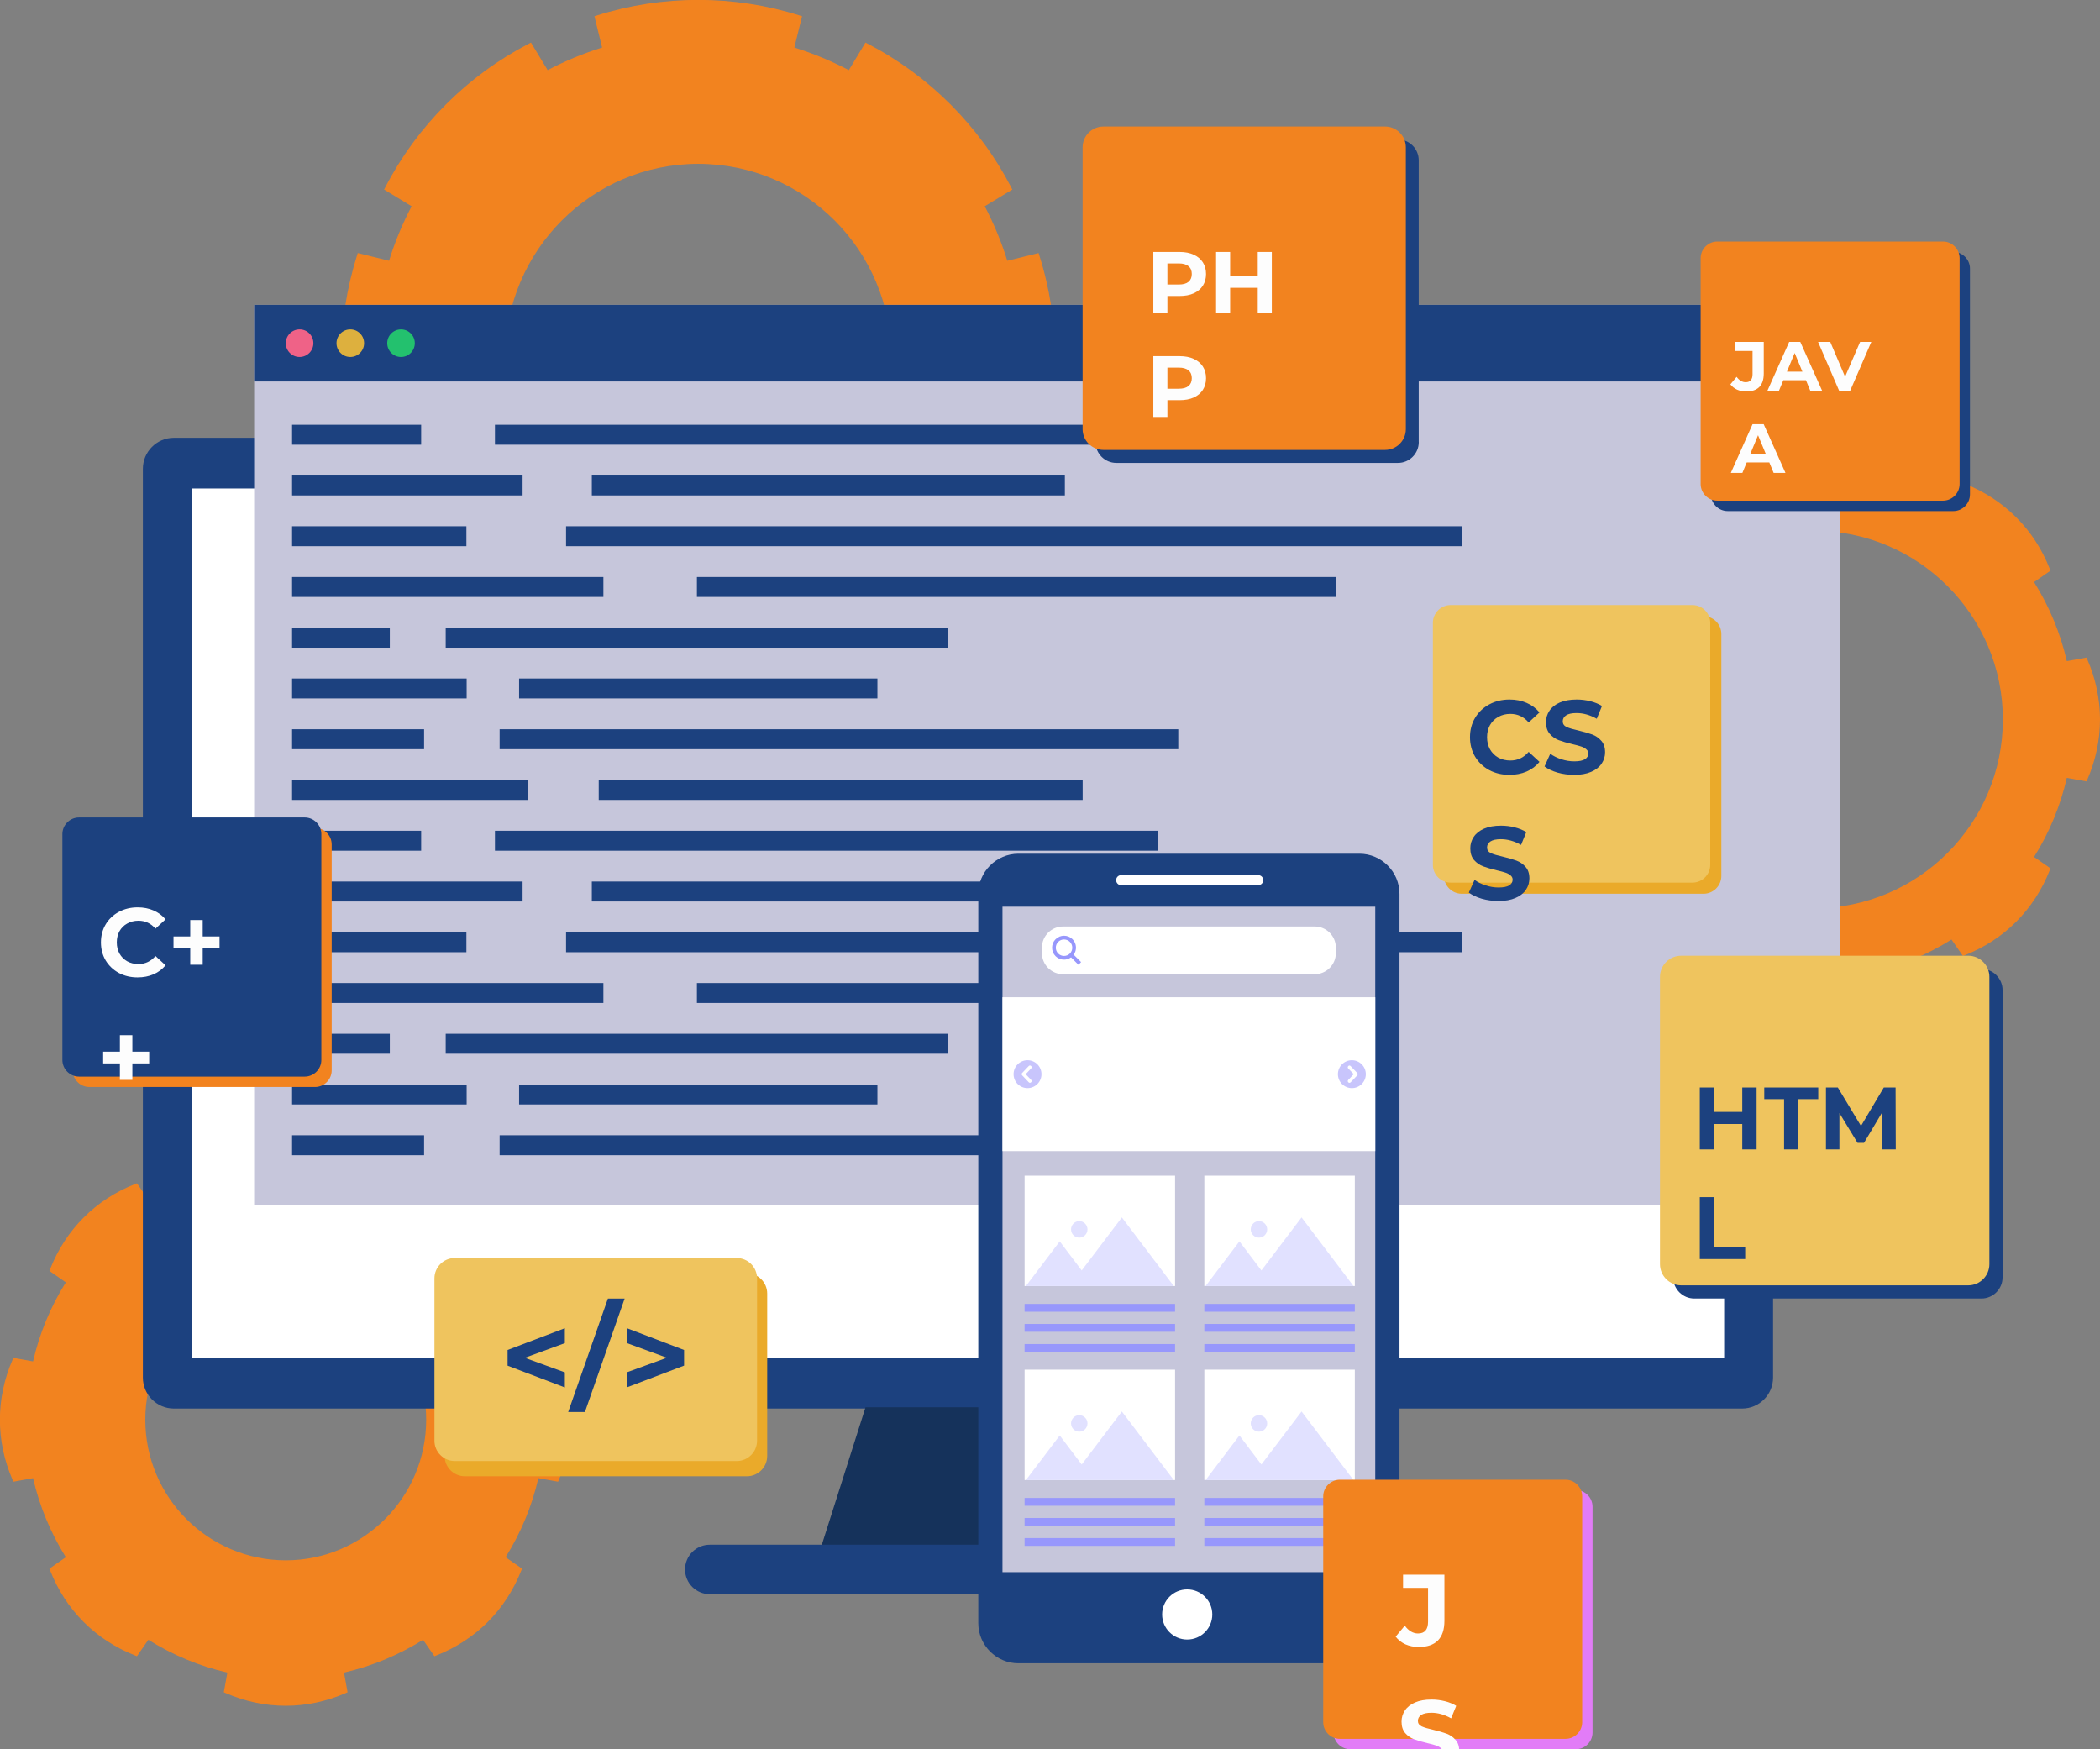 <svg width="383" height="319" viewBox="0 0 383 319" fill="none" xmlns="http://www.w3.org/2000/svg">
<rect x="0" y="0" width="383" height="319" fill="#808080" stroke="none"/>
<g clip-path="url(#clip0_494_5470)">
<path d="M189.548 46.564L189.419 46.148L183.711 47.555C182.648 44.121 181.26 40.78 179.595 37.614L184.627 34.569L184.433 34.181C181.547 28.599 177.819 23.518 173.361 19.048C168.902 14.587 163.815 10.857 158.237 7.969L157.849 7.765L154.806 12.791C151.633 11.125 148.294 9.737 144.871 8.672L146.277 2.962L145.861 2.832C133.892 -0.972 120.794 -0.972 108.825 2.832L108.408 2.962L109.814 8.672C106.383 9.737 103.043 11.125 99.88 12.791L96.837 7.765L96.448 7.969C90.871 10.857 85.783 14.587 81.325 19.048C76.866 23.509 73.139 28.599 70.253 34.181L70.049 34.569L75.072 37.614C73.407 40.78 72.019 44.121 70.956 47.555L65.248 46.148L65.119 46.564C63.223 52.553 62.252 58.782 62.252 65.094C62.252 71.406 63.213 77.635 65.119 83.623L65.248 84.04L70.956 82.633C72.019 86.067 73.407 89.408 75.072 92.573L70.04 95.618L70.243 96.007C73.129 101.588 76.857 106.679 81.315 111.14C85.774 115.601 90.861 119.331 96.439 122.219L96.828 122.422L99.871 117.397C103.043 119.063 106.383 120.451 109.805 121.515L108.399 127.226L108.815 127.356C114.8 129.253 121.025 130.225 127.334 130.225C133.642 130.225 139.867 129.262 145.852 127.356L146.268 127.226L144.862 121.515C148.294 120.451 151.633 119.063 154.796 117.397L157.84 122.432L158.228 122.228C163.806 119.34 168.893 115.61 173.352 111.149C177.81 106.688 181.538 101.598 184.424 96.016L184.618 95.628L179.586 92.583C181.251 89.417 182.638 86.076 183.702 82.642L189.409 84.049L189.539 83.633C191.444 77.644 192.406 71.415 192.406 65.103C192.416 58.782 191.454 52.553 189.548 46.564ZM127.343 100.311C107.937 100.311 92.147 84.512 92.147 65.094C92.147 45.676 107.937 29.877 127.343 29.877C146.749 29.877 162.539 45.676 162.539 65.094C162.539 84.512 146.749 100.311 127.343 100.311Z" fill="#F2831F"/>
<path d="M380.687 120.257L380.539 119.923L376.95 120.571C375.776 115.462 373.769 110.612 370.975 106.151L373.972 104.069L373.833 103.726C372.418 100.135 370.365 96.979 367.719 94.341C365.083 91.703 361.929 89.649 358.34 88.223L357.997 88.085L355.916 91.083C351.458 88.288 346.611 86.28 341.505 85.104L342.152 81.513L341.819 81.365C334.743 78.292 326.992 78.292 319.916 81.365L319.583 81.513L320.23 85.104C315.124 86.28 310.277 88.288 305.819 91.083L303.738 88.085L303.396 88.223C299.807 89.639 296.652 91.694 294.016 94.341C291.38 96.979 289.326 100.135 287.911 103.726L287.772 104.069L290.769 106.151C287.976 110.612 285.969 115.453 284.794 120.571L281.205 119.923L281.057 120.257C279.522 123.792 278.745 127.485 278.745 131.215C278.745 134.945 279.522 138.638 281.057 142.174L281.205 142.507L284.794 141.859C285.969 146.968 287.976 151.818 290.769 156.279L287.772 158.362L287.911 158.704C289.326 162.295 291.38 165.451 294.016 168.089C296.652 170.727 299.807 172.782 303.396 174.198L303.738 174.337L305.819 171.338C310.277 174.133 315.115 176.141 320.23 177.317L319.583 180.908L319.916 181.056C323.458 182.592 327.14 183.37 330.868 183.37C334.595 183.37 338.277 182.592 341.819 181.056L342.152 180.908L341.505 177.317C346.611 176.141 351.458 174.133 355.916 171.338L357.997 174.337L358.34 174.198C361.929 172.782 365.083 170.727 367.719 168.089C370.355 165.451 372.409 162.295 373.833 158.704L373.972 158.362L370.975 156.279C373.769 151.818 375.776 146.977 376.95 141.859L380.539 142.507L380.687 142.174C382.223 138.638 383 134.945 383 131.215C383 127.485 382.223 123.792 380.687 120.257ZM330.886 165.636C311.924 165.636 296.486 150.198 296.486 131.215C296.486 112.232 311.915 96.794 330.886 96.794C349.848 96.794 365.286 112.232 365.286 131.215C365.286 150.198 349.848 165.636 330.886 165.636Z" fill="#F2831F"/>
<path d="M101.924 247.964L101.776 247.631L98.187 248.279C97.013 243.16 95.005 238.32 92.212 233.859L95.209 231.776L95.07 231.434C93.655 227.843 91.601 224.686 88.956 222.049C86.32 219.411 83.165 217.356 79.577 215.931L79.234 215.792L77.153 218.791C72.695 215.996 67.848 213.987 62.742 212.812L63.389 209.221L63.056 209.072C55.98 206 48.229 206 41.153 209.072L40.82 209.221L41.467 212.812C36.361 213.987 31.514 215.996 27.056 218.791L24.975 215.792L24.632 215.931C21.043 217.347 17.889 219.402 15.253 222.049C12.617 224.686 10.563 227.843 9.148 231.434L9.009 231.776L12.006 233.859C9.213 238.32 7.206 243.16 6.031 248.279L2.442 247.631L2.294 247.964C0.758 251.5 -0.019 255.193 -0.019 258.923C-0.019 262.653 0.758 266.345 2.294 269.881L2.442 270.214L6.031 269.566C7.206 274.675 9.213 279.525 12.006 283.986L9.009 286.069L9.148 286.411C10.563 290.003 12.617 293.159 15.253 295.796C17.889 298.434 21.043 300.489 24.632 301.905L24.975 302.044L27.056 299.045C31.514 301.84 36.352 303.849 41.467 305.024L40.82 308.615L41.153 308.763C44.695 310.3 48.377 311.077 52.105 311.077C55.832 311.077 59.514 310.3 63.056 308.763L63.389 308.615L62.742 305.024C67.848 303.849 72.695 301.84 77.153 299.045L79.234 302.044L79.577 301.905C83.165 300.489 86.32 298.434 88.956 295.796C91.592 293.159 93.646 290.003 95.07 286.411L95.209 286.069L92.212 283.986C95.005 279.525 97.013 274.685 98.187 269.566L101.776 270.214L101.924 269.881C103.46 266.345 104.237 262.653 104.237 258.923C104.237 255.193 103.46 251.5 101.924 247.964ZM52.114 284.551C37.989 284.551 26.501 273.056 26.501 258.923C26.501 244.789 37.989 233.294 52.114 233.294C66.238 233.294 77.727 244.789 77.727 258.923C77.727 273.056 66.238 284.551 52.114 284.551Z" fill="#F2831F"/>
<path d="M323.375 251.231C323.375 254.341 320.841 256.877 317.733 256.877H31.699C28.6 256.877 26.057 254.332 26.057 251.231V85.484C26.057 82.383 28.6 79.838 31.699 79.838H317.733C320.841 79.838 323.375 82.383 323.375 85.484V251.231Z" fill="#1C417F"/>
<path d="M314.449 89.084H34.992V247.622H314.449V89.084Z" fill="white"/>
<path opacity="0.1" d="M34.992 247.622L314.44 89.084V247.622H34.992Z" fill="white"/>
<path d="M199.242 286.217H148.451L157.858 256.636H189.835L199.242 286.217Z" fill="#15325B"/>
<path d="M222.746 286.217C222.746 288.707 220.73 290.724 218.241 290.724H129.443C126.954 290.724 124.938 288.707 124.938 286.217C124.938 283.727 126.954 281.709 129.443 281.709H218.241C220.739 281.719 222.746 283.727 222.746 286.217Z" fill="#1C417F"/>
<path d="M335.659 55.598H46.351V219.726H335.659V55.598Z" fill="#C6C6DB"/>
<path d="M335.659 55.598H46.351V69.564H335.659V55.598Z" fill="#1C417F"/>
<path d="M57.155 62.586C57.155 63.974 56.026 65.103 54.639 65.103C53.252 65.103 52.123 63.974 52.123 62.586C52.123 61.197 53.252 60.068 54.639 60.068C56.026 60.059 57.155 61.188 57.155 62.586Z" fill="#EF6287"/>
<path d="M66.405 62.586C66.405 63.974 65.276 65.103 63.889 65.103C62.502 65.103 61.373 63.974 61.373 62.586C61.373 61.197 62.502 60.068 63.889 60.068C65.276 60.068 66.405 61.188 66.405 62.586Z" fill="#DDB03E"/>
<path d="M75.654 62.586C75.654 63.974 74.526 65.103 73.138 65.103C71.751 65.103 70.623 63.974 70.623 62.586C70.623 61.197 71.751 60.068 73.138 60.068C74.526 60.068 75.654 61.188 75.654 62.586Z" fill="#23C16E"/>
<path d="M76.811 77.459H53.27V81.097H76.811V77.459Z" fill="#1C417F"/>
<path d="M95.311 86.715H53.27V90.352H95.311V86.715Z" fill="#1C417F"/>
<path d="M211.258 77.459H90.269V81.097H211.258V77.459Z" fill="#1C417F"/>
<path d="M194.21 86.715H107.937V90.352H194.21V86.715Z" fill="#1C417F"/>
<path d="M85.062 95.97H53.27V99.608H85.062V95.97Z" fill="#1C417F"/>
<path d="M266.646 95.97H103.238V99.608H266.646V95.97Z" fill="#1C417F"/>
<path d="M110.046 105.226H53.27V108.863H110.046V105.226Z" fill="#1C417F"/>
<path d="M243.632 105.226H127.103V108.863H243.632V105.226Z" fill="#1C417F"/>
<path d="M71.094 114.481H53.27V118.119H71.094V114.481Z" fill="#1C417F"/>
<path d="M85.108 123.737H53.27V127.374H85.108V123.737Z" fill="#1C417F"/>
<path d="M172.926 114.481H81.288V118.119H172.926V114.481Z" fill="#1C417F"/>
<path d="M160.023 123.737H94.672V127.374H160.023V123.737Z" fill="#1C417F"/>
<path d="M77.347 132.992H53.27V136.63H77.347V132.992Z" fill="#1C417F"/>
<path d="M214.893 132.992H91.121V136.63H214.893V132.992Z" fill="#1C417F"/>
<path d="M96.273 142.248H53.27V145.885H96.273V142.248Z" fill="#1C417F"/>
<path d="M197.457 142.248H109.195V145.885H197.457V142.248Z" fill="#1C417F"/>
<path d="M76.811 151.503H53.27V155.141H76.811V151.503Z" fill="#1C417F"/>
<path d="M95.311 160.759H53.27V164.396H95.311V160.759Z" fill="#1C417F"/>
<path d="M211.258 151.503H90.269V155.141H211.258V151.503Z" fill="#1C417F"/>
<path d="M194.21 160.759H107.937V164.396H194.21V160.759Z" fill="#1C417F"/>
<path d="M85.062 170.014H53.27V173.652H85.062V170.014Z" fill="#1C417F"/>
<path d="M266.646 170.014H103.238V173.652H266.646V170.014Z" fill="#1C417F"/>
<path d="M110.046 179.27H53.27V182.907H110.046V179.27Z" fill="#1C417F"/>
<path d="M243.632 179.27H127.103V182.907H243.632V179.27Z" fill="#1C417F"/>
<path d="M71.094 188.525H53.27V192.163H71.094V188.525Z" fill="#1C417F"/>
<path d="M85.108 197.781H53.27V201.418H85.108V197.781Z" fill="#1C417F"/>
<path d="M172.926 188.525H81.288V192.163H172.926V188.525Z" fill="#1C417F"/>
<path d="M160.023 197.781H94.672V201.418H160.023V197.781Z" fill="#1C417F"/>
<path d="M77.347 207.036H53.27V210.674H77.347V207.036Z" fill="#1C417F"/>
<path d="M214.893 207.036H91.121V210.674H214.893V207.036Z" fill="#1C417F"/>
<path d="M255.241 296.009C255.241 300.035 251.948 303.33 247.924 303.33H185.737C181.713 303.33 178.42 300.035 178.42 296.009V163.008C178.42 158.982 181.713 155.687 185.737 155.687H247.924C251.948 155.687 255.241 158.982 255.241 163.008V296.009Z" fill="#1C417F"/>
<path d="M250.82 165.349H182.833V286.707H250.82V165.349Z" fill="#C6C6DB"/>
<path d="M221.099 294.427C221.099 296.953 219.055 298.999 216.521 298.999C213.995 298.999 211.951 296.953 211.951 294.427C211.951 291.9 213.995 289.854 216.521 289.854C219.046 289.854 221.099 291.9 221.099 294.427Z" fill="white"/>
<path d="M230.395 160.509C230.395 161.009 229.988 161.425 229.48 161.425H204.477C203.969 161.425 203.562 161.018 203.562 160.509C203.562 160 203.969 159.593 204.477 159.593H229.48C229.988 159.593 230.395 160.009 230.395 160.509Z" fill="white"/>
<path d="M250.82 181.861H182.833V209.924H250.82V181.861Z" fill="white"/>
<path d="M187.402 198.438C188.807 198.438 189.946 197.298 189.946 195.893C189.946 194.487 188.807 193.347 187.402 193.347C185.997 193.347 184.858 194.487 184.858 195.893C184.858 197.298 185.997 198.438 187.402 198.438Z" fill="#C8C5FC"/>
<path d="M187.06 195.893C187.393 195.541 187.735 195.189 188.068 194.837C188.336 194.551 187.911 194.125 187.633 194.402C187.226 194.828 186.829 195.245 186.422 195.67C186.301 195.791 186.301 195.976 186.422 196.105C186.829 196.531 187.226 196.948 187.633 197.373C187.902 197.66 188.336 197.225 188.068 196.938C187.726 196.596 187.393 196.244 187.06 195.893Z" fill="white"/>
<path d="M246.555 198.438C247.96 198.438 249.099 197.298 249.099 195.893C249.099 194.487 247.96 193.347 246.555 193.347C245.15 193.347 244.011 194.487 244.011 195.893C244.011 197.298 245.15 198.438 246.555 198.438Z" fill="#C8C5FC"/>
<path d="M246.897 195.892C246.564 196.244 246.222 196.596 245.889 196.948C245.621 197.235 246.046 197.66 246.324 197.383C246.731 196.957 247.128 196.54 247.535 196.115C247.646 195.994 247.646 195.809 247.535 195.68C247.128 195.254 246.722 194.837 246.324 194.412C246.056 194.125 245.621 194.56 245.889 194.847C246.231 195.198 246.564 195.541 246.897 195.892Z" fill="white"/>
<path d="M243.632 173.809C243.632 175.928 241.903 177.659 239.784 177.659H193.877C191.759 177.659 190.029 175.928 190.029 173.809V172.809C190.029 170.69 191.759 168.959 193.877 168.959H239.784C241.903 168.959 243.632 170.69 243.632 172.809V173.809Z" fill="white"/>
<path d="M195.607 171.282C194.756 170.431 193.369 170.431 192.518 171.282C191.667 172.134 191.667 173.522 192.518 174.374C193.285 175.142 194.488 175.207 195.339 174.586L196.689 175.938L197.17 175.456L195.82 174.105C196.44 173.254 196.375 172.05 195.607 171.282ZM195.126 173.892C194.543 174.475 193.581 174.475 192.999 173.892C192.416 173.309 192.416 172.347 192.999 171.763C193.581 171.18 194.534 171.18 195.126 171.763C195.709 172.347 195.709 173.3 195.126 173.892Z" fill="#9797FC"/>
<path d="M214.31 214.404H186.866V234.534H214.31V214.404Z" fill="white"/>
<path d="M214.31 237.792H186.866V239.218H214.31V237.792Z" fill="#9797FC"/>
<path d="M214.31 241.448H186.866V242.873H214.31V241.448Z" fill="#9797FC"/>
<path d="M214.31 245.113H186.866V246.539H214.31V245.113Z" fill="#9797FC"/>
<path d="M204.607 222.021L197.281 231.693L193.276 226.389L187.106 234.534H195.135H199.437H214.079L204.607 222.021Z" fill="#E1E1FF"/>
<path d="M198.336 224.205C198.336 225.038 197.661 225.705 196.837 225.705C196.005 225.705 195.339 225.029 195.339 224.205C195.339 223.372 196.014 222.697 196.837 222.697C197.661 222.697 198.336 223.372 198.336 224.205Z" fill="#E1E1FF"/>
<path d="M247.092 214.404H219.647V234.534H247.092V214.404Z" fill="white"/>
<path d="M247.092 237.792H219.647V239.218H247.092V237.792Z" fill="#9797FC"/>
<path d="M247.092 241.448H219.647V242.873H247.092V241.448Z" fill="#9797FC"/>
<path d="M247.092 245.113H219.647V246.539H247.092V245.113Z" fill="#9797FC"/>
<path d="M237.379 222.021L230.053 231.693L226.048 226.389L219.878 234.534H227.907H232.208H246.851L237.379 222.021Z" fill="#E1E1FF"/>
<path d="M231.108 224.205C231.108 225.038 230.433 225.705 229.609 225.705C228.777 225.705 228.111 225.029 228.111 224.205C228.111 223.372 228.786 222.697 229.609 222.697C230.433 222.697 231.108 223.372 231.108 224.205Z" fill="#E1E1FF"/>
<path d="M214.31 249.787H186.866V269.918H214.31V249.787Z" fill="white"/>
<path d="M214.31 273.176H186.866V274.601H214.31V273.176Z" fill="#9797FC"/>
<path d="M214.31 276.832H186.866V278.257H214.31V276.832Z" fill="#9797FC"/>
<path d="M214.31 280.497H186.866V281.922H214.31V280.497Z" fill="#9797FC"/>
<path d="M204.607 257.414L197.281 267.077L193.276 261.783L187.106 269.918H195.135H199.437H214.079L204.607 257.414Z" fill="#E1E1FF"/>
<path d="M198.336 259.589C198.336 260.422 197.661 261.088 196.837 261.088C196.005 261.088 195.339 260.413 195.339 259.589C195.339 258.756 196.014 258.08 196.837 258.08C197.661 258.09 198.336 258.756 198.336 259.589Z" fill="#E1E1FF"/>
<path d="M247.092 249.787H219.647V269.918H247.092V249.787Z" fill="white"/>
<path d="M247.092 273.176H219.647V274.601H247.092V273.176Z" fill="#9797FC"/>
<path d="M247.092 276.832H219.647V278.257H247.092V276.832Z" fill="#9797FC"/>
<path d="M247.092 280.497H219.647V281.922H247.092V280.497Z" fill="#9797FC"/>
<path d="M237.379 257.414L230.053 267.077L226.048 261.782L219.878 269.918H227.907H232.208H246.851L237.379 257.414Z" fill="#E1E1FF"/>
<path d="M231.108 259.589C231.108 260.422 230.433 261.088 229.609 261.088C228.777 261.088 228.111 260.413 228.111 259.589C228.111 258.756 228.786 258.08 229.609 258.08C230.433 258.089 231.108 258.756 231.108 259.589Z" fill="#E1E1FF"/>
<path d="M139.923 265.522C139.923 267.558 138.258 269.224 136.223 269.224H84.784C82.749 269.224 81.085 267.558 81.085 265.522V235.904C81.085 233.868 82.749 232.202 84.784 232.202H136.223C138.258 232.202 139.923 233.868 139.923 235.904V265.522Z" fill="#EAAA2A"/>
<path d="M138.073 262.745C138.073 264.781 136.408 266.447 134.373 266.447H82.934C80.899 266.447 79.234 264.781 79.234 262.745V233.127C79.234 231.091 80.899 229.425 82.934 229.425H134.373C136.408 229.425 138.073 231.091 138.073 233.127V262.745Z" fill="#EFC45E"/>
<path d="M103.016 244.947L95.709 247.622L103.016 250.278V253.027L92.573 249.056V246.196L103.016 242.226V244.947Z" fill="#1C417F"/>
<path d="M110.869 236.82H113.921L106.678 257.506H103.626L110.869 236.82Z" fill="#1C417F"/>
<path d="M124.762 246.196V249.047L114.319 253.017V250.269L121.626 247.612L114.319 244.937V242.216L124.762 246.196Z" fill="#1C417F"/>
<path d="M365.231 232.952C365.231 235.08 363.492 236.811 361.374 236.811H309.01C306.883 236.811 305.153 235.071 305.153 232.952V180.556C305.153 178.427 306.892 176.697 309.01 176.697H361.374C363.492 176.697 365.231 178.437 365.231 180.556V232.952Z" fill="#1C417F"/>
<path d="M362.826 230.545C362.826 232.674 361.087 234.405 358.969 234.405H306.605C304.487 234.405 302.748 232.665 302.748 230.545V178.15C302.748 176.03 304.487 174.29 306.605 174.29H358.969C361.096 174.29 362.826 176.03 362.826 178.15V230.545Z" fill="#EFC45E"/>
<path d="M320.371 198.318V209.615H317.756V204.984H312.624V209.615H310.01V198.318H312.624V202.773H317.756V198.318H320.371ZM325.383 200.449H321.768V198.318H331.613V200.449H327.998V209.615H325.383V200.449ZM343.299 209.615L343.283 202.837L339.959 208.421H338.781L335.472 202.982V209.615H333.019V198.318H335.182L339.41 205.339L343.574 198.318H345.72L345.752 209.615H343.299ZM310.01 218.318H312.624V227.485H318.289V229.615H310.01V218.318Z" fill="#1C417F"/>
<path d="M359.283 90.167C359.283 91.833 357.914 93.203 356.249 93.203H315.087C313.422 93.203 312.053 91.833 312.053 90.167V48.98C312.053 47.305 313.422 45.944 315.087 45.944H356.249C357.914 45.944 359.283 47.314 359.283 48.98V90.167Z" fill="#1C417F"/>
<path d="M357.396 88.27C357.396 89.936 356.027 91.305 354.362 91.305H313.2C311.535 91.305 310.167 89.936 310.167 88.27V47.083C310.167 45.417 311.535 44.047 313.2 44.047H354.362C356.027 44.047 357.396 45.417 357.396 47.083V88.27Z" fill="#F2831F"/>
<path d="M318.477 71.39C317.877 71.39 317.323 71.28 316.815 71.06C316.316 70.831 315.906 70.51 315.585 70.095L316.727 68.725C317.209 69.376 317.758 69.702 318.376 69.702C319.213 69.702 319.632 69.211 319.632 68.23V64.005H316.511V62.356H321.675V68.116C321.675 69.207 321.404 70.028 320.863 70.578C320.321 71.119 319.526 71.39 318.477 71.39ZM329.369 69.334H325.245L324.458 71.237H322.352L326.311 62.356H328.341L332.312 71.237H330.155L329.369 69.334ZM328.721 67.773L327.313 64.373L325.905 67.773H328.721ZM341.289 62.356L337.445 71.237H335.415L331.583 62.356H333.804L336.506 68.7L339.247 62.356H341.289ZM322.69 84.334H318.566L317.78 86.237H315.673L319.632 77.356H321.662L325.634 86.237H323.477L322.69 84.334ZM322.043 82.773L320.634 79.373L319.226 82.773H322.043Z" fill="#FDFDFD"/>
<path d="M313.941 159.741C313.941 161.527 312.479 162.989 310.694 162.989H266.6C264.815 162.989 263.353 161.527 263.353 159.741V115.62C263.353 113.833 264.815 112.371 266.6 112.371H310.694C312.479 112.371 313.941 113.833 313.941 115.62V159.741Z" fill="#EAAA2A"/>
<path d="M311.915 157.714C311.915 159.5 310.453 160.962 308.668 160.962H264.574C262.789 160.962 261.327 159.5 261.327 157.714V113.593C261.327 111.806 262.789 110.344 264.574 110.344H308.668C310.453 110.344 311.915 111.806 311.915 113.593V157.714Z" fill="#EFC45E"/>
<path d="M275.288 141.313C273.934 141.313 272.707 141.022 271.607 140.44C270.519 139.845 269.658 139.029 269.026 137.992C268.406 136.942 268.096 135.759 268.096 134.444C268.096 133.128 268.406 131.951 269.026 130.914C269.658 129.864 270.519 129.048 271.607 128.466C272.707 127.872 273.941 127.574 275.307 127.574C276.458 127.574 277.495 127.777 278.419 128.181C279.355 128.586 280.139 129.168 280.772 129.927L278.798 131.749C277.9 130.712 276.787 130.193 275.459 130.193C274.636 130.193 273.903 130.376 273.257 130.743C272.612 131.097 272.106 131.597 271.739 132.242C271.385 132.887 271.208 133.621 271.208 134.444C271.208 135.266 271.385 136 271.739 136.645C272.106 137.29 272.612 137.796 273.257 138.163C273.903 138.517 274.636 138.694 275.459 138.694C276.787 138.694 277.9 138.169 278.798 137.119L280.772 138.941C280.139 139.712 279.355 140.301 278.419 140.706C277.483 141.11 276.439 141.313 275.288 141.313ZM287.101 141.313C286.051 141.313 285.033 141.174 284.046 140.895C283.072 140.604 282.288 140.231 281.693 139.776L282.737 137.461C283.306 137.878 283.983 138.213 284.767 138.466C285.551 138.719 286.336 138.846 287.12 138.846C287.993 138.846 288.638 138.719 289.056 138.466C289.473 138.201 289.682 137.853 289.682 137.423C289.682 137.106 289.555 136.847 289.302 136.645C289.062 136.43 288.746 136.259 288.354 136.132C287.974 136.006 287.455 135.867 286.798 135.715C285.785 135.475 284.957 135.234 284.312 134.994C283.666 134.753 283.11 134.368 282.642 133.836C282.186 133.305 281.959 132.597 281.959 131.711C281.959 130.939 282.167 130.244 282.585 129.624C283.002 128.991 283.629 128.491 284.463 128.125C285.311 127.758 286.342 127.574 287.557 127.574C288.404 127.574 289.233 127.675 290.042 127.878C290.852 128.08 291.56 128.371 292.168 128.751L291.219 131.085C289.992 130.389 288.765 130.041 287.538 130.041C286.677 130.041 286.038 130.18 285.621 130.459C285.216 130.737 285.014 131.104 285.014 131.559C285.014 132.015 285.248 132.356 285.716 132.584C286.197 132.799 286.924 133.014 287.898 133.229C288.91 133.469 289.739 133.71 290.384 133.95C291.029 134.191 291.579 134.57 292.035 135.089C292.503 135.607 292.737 136.309 292.737 137.195C292.737 137.954 292.522 138.65 292.092 139.282C291.674 139.902 291.042 140.396 290.194 140.762C289.347 141.129 288.316 141.313 287.101 141.313ZM273.295 164.313C272.245 164.313 271.227 164.174 270.24 163.895C269.266 163.604 268.482 163.231 267.887 162.776L268.931 160.461C269.5 160.878 270.177 161.213 270.961 161.466C271.746 161.719 272.53 161.846 273.314 161.846C274.187 161.846 274.832 161.719 275.25 161.466C275.667 161.201 275.876 160.853 275.876 160.423C275.876 160.106 275.75 159.847 275.497 159.645C275.256 159.43 274.94 159.259 274.548 159.132C274.168 159.006 273.65 158.867 272.992 158.715C271.98 158.475 271.151 158.234 270.506 157.994C269.861 157.753 269.304 157.368 268.836 156.836C268.381 156.305 268.153 155.597 268.153 154.711C268.153 153.939 268.362 153.244 268.779 152.624C269.197 151.991 269.823 151.491 270.658 151.125C271.505 150.758 272.536 150.574 273.751 150.574C274.598 150.574 275.427 150.675 276.237 150.878C277.046 151.08 277.755 151.371 278.362 151.751L277.413 154.085C276.186 153.389 274.959 153.041 273.732 153.041C272.872 153.041 272.233 153.18 271.815 153.459C271.41 153.737 271.208 154.104 271.208 154.559C271.208 155.015 271.442 155.356 271.91 155.584C272.391 155.799 273.118 156.014 274.092 156.229C275.104 156.469 275.933 156.71 276.578 156.95C277.223 157.191 277.774 157.57 278.229 158.089C278.697 158.607 278.931 159.309 278.931 160.195C278.931 160.954 278.716 161.65 278.286 162.282C277.869 162.902 277.236 163.396 276.388 163.762C275.541 164.129 274.51 164.313 273.295 164.313Z" fill="#1C417F"/>
<path d="M60.494 195.198C60.494 196.864 59.125 198.234 57.46 198.234H16.298C14.633 198.234 13.264 196.864 13.264 195.198V154.011C13.264 152.336 14.633 150.976 16.298 150.976H57.46C59.125 150.976 60.494 152.345 60.494 154.011V195.198Z" fill="#F2831F"/>
<path d="M58.607 193.301C58.607 194.967 57.238 196.337 55.573 196.337H14.411C12.746 196.337 11.377 194.967 11.377 193.301V152.114C11.377 150.448 12.746 149.078 14.411 149.078H55.573C57.238 149.078 58.607 150.448 58.607 152.114V193.301Z" fill="#1C417F"/>
<path d="M25.092 178.241C23.834 178.241 22.694 177.971 21.671 177.43C20.66 176.877 19.86 176.119 19.272 175.155C18.696 174.179 18.408 173.08 18.408 171.857C18.408 170.634 18.696 169.541 19.272 168.576C19.86 167.601 20.66 166.842 21.671 166.301C22.694 165.749 23.84 165.472 25.11 165.472C26.18 165.472 27.144 165.661 28.002 166.037C28.872 166.413 29.601 166.954 30.189 167.659L28.355 169.352C27.52 168.388 26.485 167.906 25.251 167.906C24.487 167.906 23.805 168.077 23.205 168.418C22.605 168.747 22.135 169.211 21.794 169.811C21.465 170.411 21.3 171.093 21.3 171.857C21.3 172.621 21.465 173.303 21.794 173.903C22.135 174.502 22.605 174.972 23.205 175.313C23.805 175.643 24.487 175.807 25.251 175.807C26.485 175.807 27.52 175.319 28.355 174.343L30.189 176.037C29.601 176.754 28.872 177.3 28.002 177.677C27.132 178.053 26.162 178.241 25.092 178.241ZM40.039 172.933H36.971V175.931H34.696V172.933H31.645V170.781H34.696V167.783H36.971V170.781H40.039V172.933ZM27.209 193.933H24.14V196.931H21.865V193.933H18.814V191.781H21.865V188.783H24.14V191.781H27.209V193.933Z" fill="#FDFDFD"/>
<path d="M258.756 80.625C258.756 82.707 257.054 84.419 254.972 84.419H203.589C201.508 84.419 199.797 82.716 199.797 80.625V29.22C199.797 27.137 201.499 25.434 203.589 25.434H254.963C257.044 25.434 258.746 27.137 258.746 29.22V80.625H258.756Z" fill="#1C417F"/>
<path d="M256.397 78.264C256.397 80.347 254.695 82.05 252.614 82.05H201.24C199.159 82.05 197.448 80.347 197.448 78.264V26.859C197.448 24.777 199.15 23.074 201.24 23.074H252.614C254.695 23.074 256.397 24.777 256.397 26.859V78.264Z" fill="#F2831F"/>
<path d="M215.144 45.949C216.125 45.949 216.975 46.113 217.693 46.44C218.422 46.767 218.981 47.232 219.372 47.833C219.762 48.435 219.958 49.148 219.958 49.971C219.958 50.784 219.762 51.496 219.372 52.109C218.981 52.711 218.422 53.175 217.693 53.502C216.975 53.819 216.125 53.977 215.144 53.977H212.911V57.034H210.346V45.949H215.144ZM215.001 51.887C215.772 51.887 216.358 51.724 216.759 51.396C217.16 51.058 217.361 50.583 217.361 49.971C217.361 49.348 217.16 48.873 216.759 48.546C216.358 48.208 215.772 48.039 215.001 48.039H212.911V51.887H215.001ZM231.955 45.949V57.034H229.39V52.489H224.354V57.034H221.789V45.949H224.354V50.319H229.39V45.949H231.955ZM215.144 64.949C216.125 64.949 216.975 65.113 217.693 65.44C218.422 65.767 218.981 66.232 219.372 66.833C219.762 67.435 219.958 68.148 219.958 68.971C219.958 69.784 219.762 70.496 219.372 71.109C218.981 71.711 218.422 72.175 217.693 72.502C216.975 72.819 216.125 72.977 215.144 72.977H212.911V76.034H210.346V64.949H215.144ZM215.001 70.887C215.772 70.887 216.358 70.724 216.759 70.396C217.16 70.058 217.361 69.583 217.361 68.971C217.361 68.348 217.16 67.873 216.759 67.546C216.358 67.208 215.772 67.039 215.001 67.039H212.911V70.887H215.001Z" fill="#FDFDFD"/>
<path d="M290.446 315.964C290.446 317.63 289.077 319 287.412 319H246.25C244.585 319 243.216 317.63 243.216 315.964V274.777C243.216 273.102 244.585 271.741 246.25 271.741H287.412C289.077 271.741 290.446 273.111 290.446 274.777V315.964Z" fill="#E27CF7"/>
<path d="M288.559 314.076C288.559 315.742 287.19 317.112 285.525 317.112H244.363C242.698 317.112 241.329 315.742 241.329 314.076V272.889C241.329 271.223 242.698 269.853 244.363 269.853H285.525C287.19 269.853 288.559 271.223 288.559 272.889V314.076Z" fill="#F2831F"/>
<path d="M258.763 300.36C257.886 300.36 257.077 300.199 256.335 299.878C255.607 299.544 255.007 299.075 254.538 298.47L256.206 296.468C256.91 297.419 257.713 297.895 258.615 297.895C259.838 297.895 260.449 297.179 260.449 295.745V289.575H255.891V287.166H263.433V295.579C263.433 297.172 263.038 298.371 262.247 299.174C261.456 299.964 260.295 300.36 258.763 300.36ZM260.635 323.36C259.609 323.36 258.615 323.224 257.651 322.952C256.7 322.668 255.934 322.303 255.353 321.859L256.373 319.598C256.928 320.006 257.589 320.333 258.355 320.58C259.121 320.827 259.887 320.951 260.653 320.951C261.506 320.951 262.136 320.827 262.543 320.58C262.951 320.321 263.155 319.981 263.155 319.561C263.155 319.252 263.031 318.999 262.784 318.801C262.55 318.591 262.241 318.424 261.858 318.301C261.487 318.177 260.981 318.041 260.338 317.893C259.35 317.658 258.541 317.424 257.911 317.189C257.281 316.954 256.737 316.577 256.28 316.058C255.835 315.54 255.613 314.848 255.613 313.983C255.613 313.229 255.817 312.55 256.224 311.945C256.632 311.327 257.244 310.839 258.059 310.481C258.887 310.122 259.893 309.943 261.079 309.943C261.907 309.943 262.716 310.042 263.507 310.24C264.298 310.437 264.99 310.721 265.583 311.092L264.656 313.371C263.458 312.692 262.259 312.352 261.061 312.352C260.221 312.352 259.597 312.488 259.189 312.76C258.794 313.032 258.596 313.39 258.596 313.835C258.596 314.279 258.825 314.613 259.282 314.835C259.751 315.045 260.462 315.255 261.413 315.465C262.401 315.7 263.211 315.935 263.841 316.17C264.471 316.404 265.008 316.775 265.453 317.282C265.91 317.788 266.138 318.474 266.138 319.338C266.138 320.08 265.928 320.759 265.508 321.377C265.101 321.982 264.483 322.464 263.655 322.822C262.828 323.181 261.821 323.36 260.635 323.36Z" fill="#FDFDFD"/>
</g>
<defs>
<clipPath id="clip0_494_5470">
<rect width="383" height="319" fill="white"/>
</clipPath>
</defs>
</svg>
